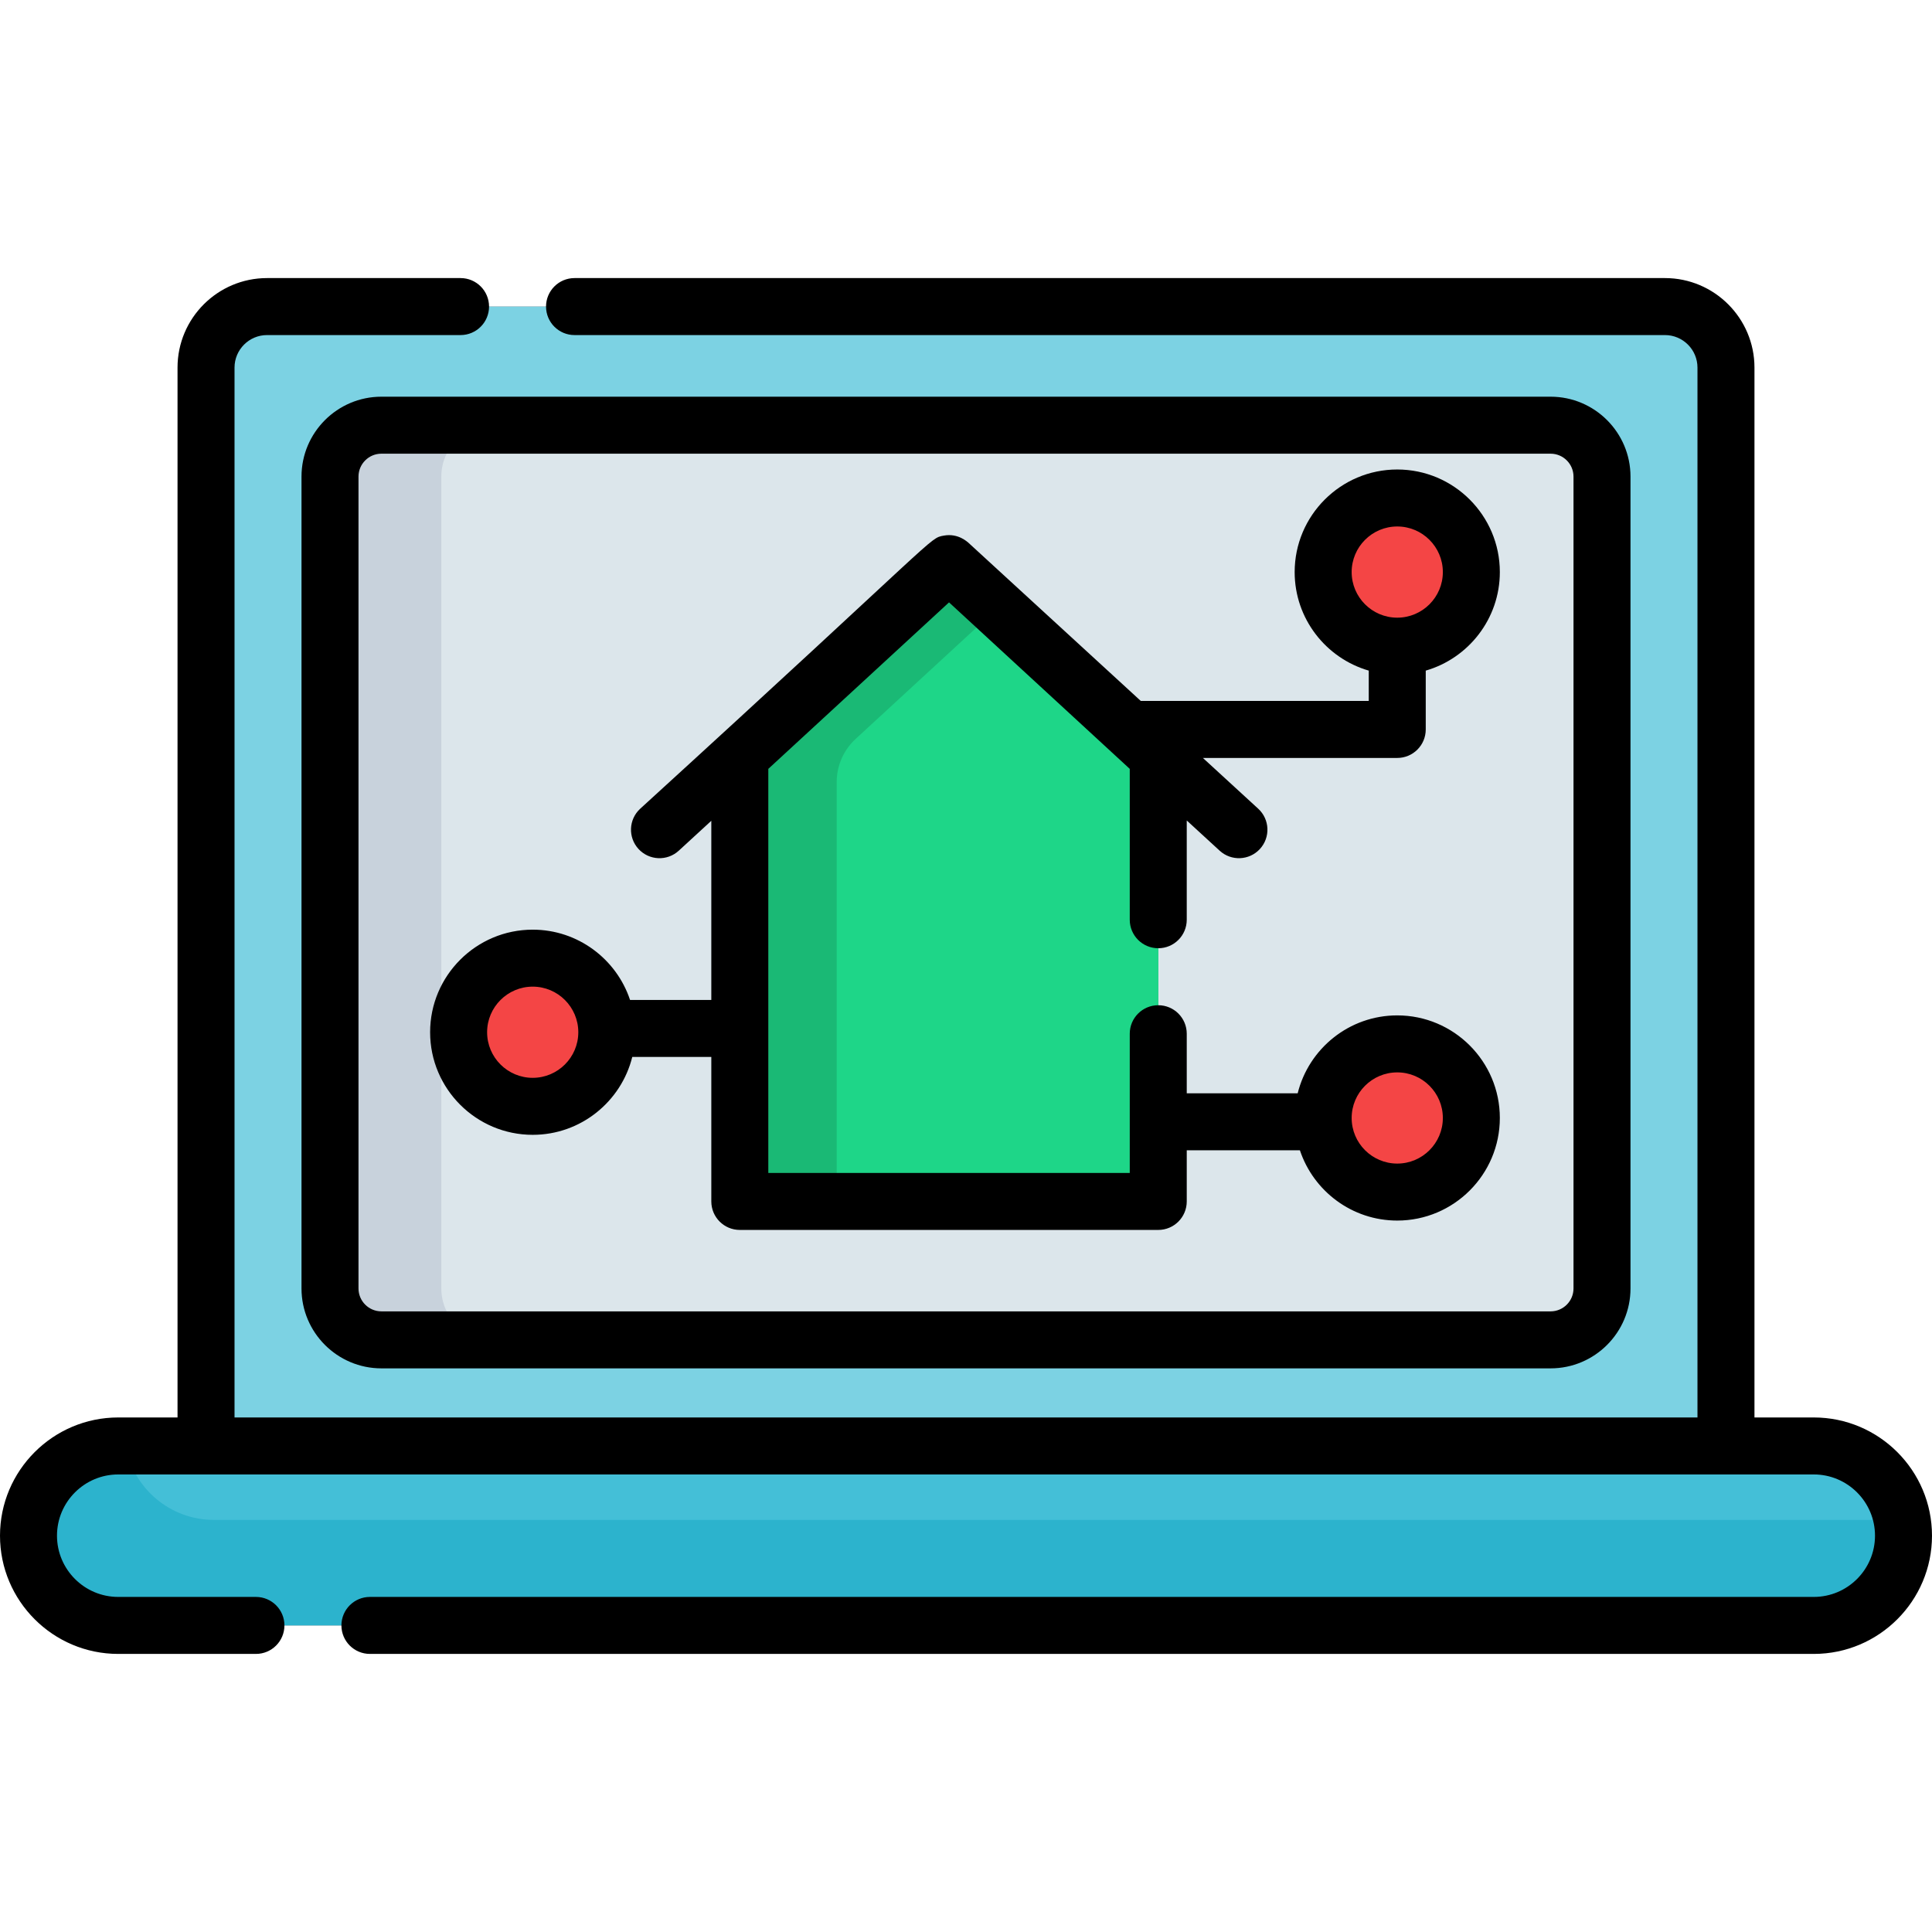 <?xml version="1.0" encoding="iso-8859-1"?>
<!-- Generator: Adobe Illustrator 19.0.0, SVG Export Plug-In . SVG Version: 6.00 Build 0)  -->
<svg version="1.1" id="Layer_1" xmlns="http://www.w3.org/2000/svg" xmlns:xlink="http://www.w3.org/1999/xlink" x="0px" y="0px"
	 viewBox="0 0 508.475 508.475" style="enable-background:new 0 0 508.475 508.475;" xml:space="preserve">
<g>
	<path style="fill:#4B5055;" d="M476.657,380.555H453.55V96.746c0-8.87-7.19-16.06-16.06-16.06H69.581
		c-8.87,0-16.06,7.19-16.06,16.06v283.809H30.415c-13.043,0-23.617,10.574-23.617,23.617l0,0c0,13.043,10.574,23.617,23.617,23.617
		h446.241c13.043,0,23.617-10.574,23.617-23.617l0,0C500.274,391.128,489.7,380.555,476.657,380.555z"/>
	<path style="fill:#7CD2E3;" d="M453.55,390.561H53.522V96.746c0-8.869,7.19-16.06,16.06-16.06H437.49
		c8.869,0,16.06,7.19,16.06,16.06V390.561z"/>
	<path style="fill:#C8D2DC;" d="M420.926,125.437v213.67c0,7.47-6.06,13.53-13.54,13.53h-307.7c-7.48,0-13.54-6.06-13.54-13.53
		v-213.67c0-7.48,6.06-13.53,13.54-13.53h307.7C414.866,111.907,420.926,117.957,420.926,125.437z"/>
	<path style="fill:#DCE6EB;" d="M420.926,125.437v213.67c0,7.47-6.06,13.53-13.54,13.53h-277.7c-7.48,0-13.54-6.06-13.54-13.53
		v-213.67c0-7.48,6.06-13.53,13.54-13.53h277.7C414.866,111.907,420.926,117.957,420.926,125.437z"/>
	<path style="fill:#2CB3CD;" d="M500.276,404.167c0,6.53-2.64,12.43-6.92,16.7c-4.28,4.28-10.18,6.92-16.7,6.92H30.416
		c-13.04,0-23.62-10.57-23.62-23.62c0-6.52,2.64-12.42,6.92-16.69c4.28-4.28,10.18-6.92,16.7-6.92h446.24
		c11.62,0,21.29,8.4,23.25,19.46C500.156,401.367,500.276,402.747,500.276,404.167z"/>
	<path style="fill:#44BFD7;" d="M499.906,400.017h-443.6c-11.62,0-21.29-8.4-23.24-19.46h443.59
		C488.276,380.557,497.946,388.957,499.906,400.017z"/>
	<path style="fill:#1AB975;" d="M304.837,199.067v112.35c0,2.64-2.14,4.78-4.78,4.78h-100.57c-2.64,0-4.78-2.14-4.78-4.78v-112.35
		l55.06-50.73l12.75,11.75L304.837,199.067z"/>
	<path style="fill:#1ED688;" d="M304.837,199.067v112.35c0,2.64-2.14,4.78-4.78,4.78h-79.85v-110.37c0-4.31,1.8-8.42,4.98-11.35
		l37.33-34.39L304.837,199.067z"/>
	<circle style="fill:#F44545;" cx="367.737" cy="294.237" r="19.5"/>
	<circle style="fill:#F44545;" cx="367.737" cy="150.561" r="19.5"/>
	<circle style="fill:#F44545;" cx="140.201" cy="271.67" r="19.5"/>
	<g>
		<path d="M79.351,125.436v213.667c0,11.597,9.435,21.031,21.032,21.031h307.709c11.598,0,21.032-9.435,21.032-21.031V125.436
			c0-11.597-9.435-21.032-21.032-21.032H100.383C88.785,104.404,79.351,113.839,79.351,125.436z M414.124,125.436v213.667
			c0,3.326-2.706,6.031-6.032,6.031H100.383c-3.326,0-6.032-2.706-6.032-6.031V125.436c0-3.326,2.706-6.032,6.032-6.032h307.709
			C411.418,119.404,414.124,122.11,414.124,125.436z"/>
		<path d="M477.358,373.055h-15.607V96.746c0-12.991-10.568-23.56-23.56-23.56H151.21c-4.143,0-7.5,3.358-7.5,7.5s3.357,7.5,7.5,7.5
			h286.981c4.72,0,8.56,3.84,8.56,8.56v276.309c-17.614,0-368.406,0-385.027,0V96.746c0-4.72,3.84-8.56,8.56-8.56h50.927
			c4.143,0,7.5-3.358,7.5-7.5s-3.357-7.5-7.5-7.5H70.283c-12.991,0-23.56,10.569-23.56,23.56v276.309H31.116
			C13.959,373.055,0,387.014,0,404.171c0,17.158,13.959,31.117,31.116,31.117h36.242c4.143,0,7.5-3.358,7.5-7.5s-3.357-7.5-7.5-7.5
			H31.116c-8.887,0-16.116-7.23-16.116-16.117c0-8.887,7.229-16.117,16.116-16.117c17.808,0,415.876,0,446.242,0
			c8.887,0,16.116,7.23,16.116,16.117c0,8.887-7.229,16.117-16.116,16.117h-380c-4.143,0-7.5,3.358-7.5,7.5s3.357,7.5,7.5,7.5h380
			c17.157,0,31.116-13.959,31.116-31.117C508.475,387.014,494.516,373.055,477.358,373.055z"/>
		<path d="M140.201,298.67c12.647,0,23.286-8.742,26.204-20.5h20.803v38.031c0,4.142,3.357,7.5,7.5,7.5h110.128
			c4.143,0,7.5-3.358,7.5-7.5v-13.464h29.78c3.571,10.734,13.703,18.5,25.621,18.5c14.888,0,27-12.112,27-27s-12.112-27-27-27
			c-12.647,0-23.286,8.742-26.204,20.5h-29.197v-15.675c0-4.142-3.357-7.5-7.5-7.5s-7.5,3.358-7.5,7.5v36.639h-95.128V202.353
			l47.563-43.818l47.564,43.818v39.71c0,4.142,3.357,7.5,7.5,7.5s7.5-3.358,7.5-7.5v-26.125l8.663,7.951
			c3.044,2.793,7.789,2.606,10.597-0.454c2.801-3.052,2.598-7.796-0.454-10.597l-14.555-13.358h51.15c4.143,0,7.5-3.358,7.5-7.5
			v-15.485c11.249-3.259,19.5-13.647,19.5-25.932c0-14.888-12.112-27-27-27s-27,12.112-27,27c0,12.285,8.251,22.673,19.5,25.932
			v7.985h-59.994c-0.212-0.195-0.365-0.335-0.477-0.438c-0.006-0.006-0.018-0.017-0.036-0.033c0.008,0.007,0.015,0.014,0.021,0.02
			c-0.01-0.01-0.021-0.019-0.03-0.028c-0.032-0.029-0.081-0.074-0.153-0.14c-0.004-0.004-0.008-0.007-0.011-0.01
			c-0.004-0.003-0.008-0.008-0.012-0.011c0.001,0.001,0.002,0.002,0.003,0.003c-0.048-0.044-0.045-0.041-0.016-0.015
			c-1.296-1.189-8.817-8.092-44.686-41.011c-0.153-0.087-2.604-2.559-6.437-1.854c-3.99,0.734-0.308-0.75-79.915,71.879
			c-3.05,2.803-3.25,7.547-0.447,10.597c2.803,3.049,7.548,3.25,10.598,0.448l8.563-7.869v47.154h-21.385
			c-3.571-10.734-13.703-18.5-25.621-18.5c-14.888,0-27,12.112-27,27S125.313,298.67,140.201,298.67z M367.737,282.237
			c6.617,0,12,5.383,12,12s-5.383,12-12,12s-12-5.383-12-12S361.12,282.237,367.737,282.237z M355.737,150.562
			c0-6.617,5.383-12,12-12s12,5.383,12,12s-5.383,12-12,12S355.737,157.178,355.737,150.562z M140.201,259.67
			c6.617,0,12,5.383,12,12s-5.383,12-12,12s-12-5.383-12-12S133.584,259.67,140.201,259.67z"/>
	</g>
</g>
<g>
</g>
<g>
</g>
<g>
</g>
<g>
</g>
<g>
</g>
<g>
</g>
<g>
</g>
<g>
</g>
<g>
</g>
<g>
</g>
<g>
</g>
<g>
</g>
<g>
</g>
<g>
</g>
<g>
</g>
</svg>
